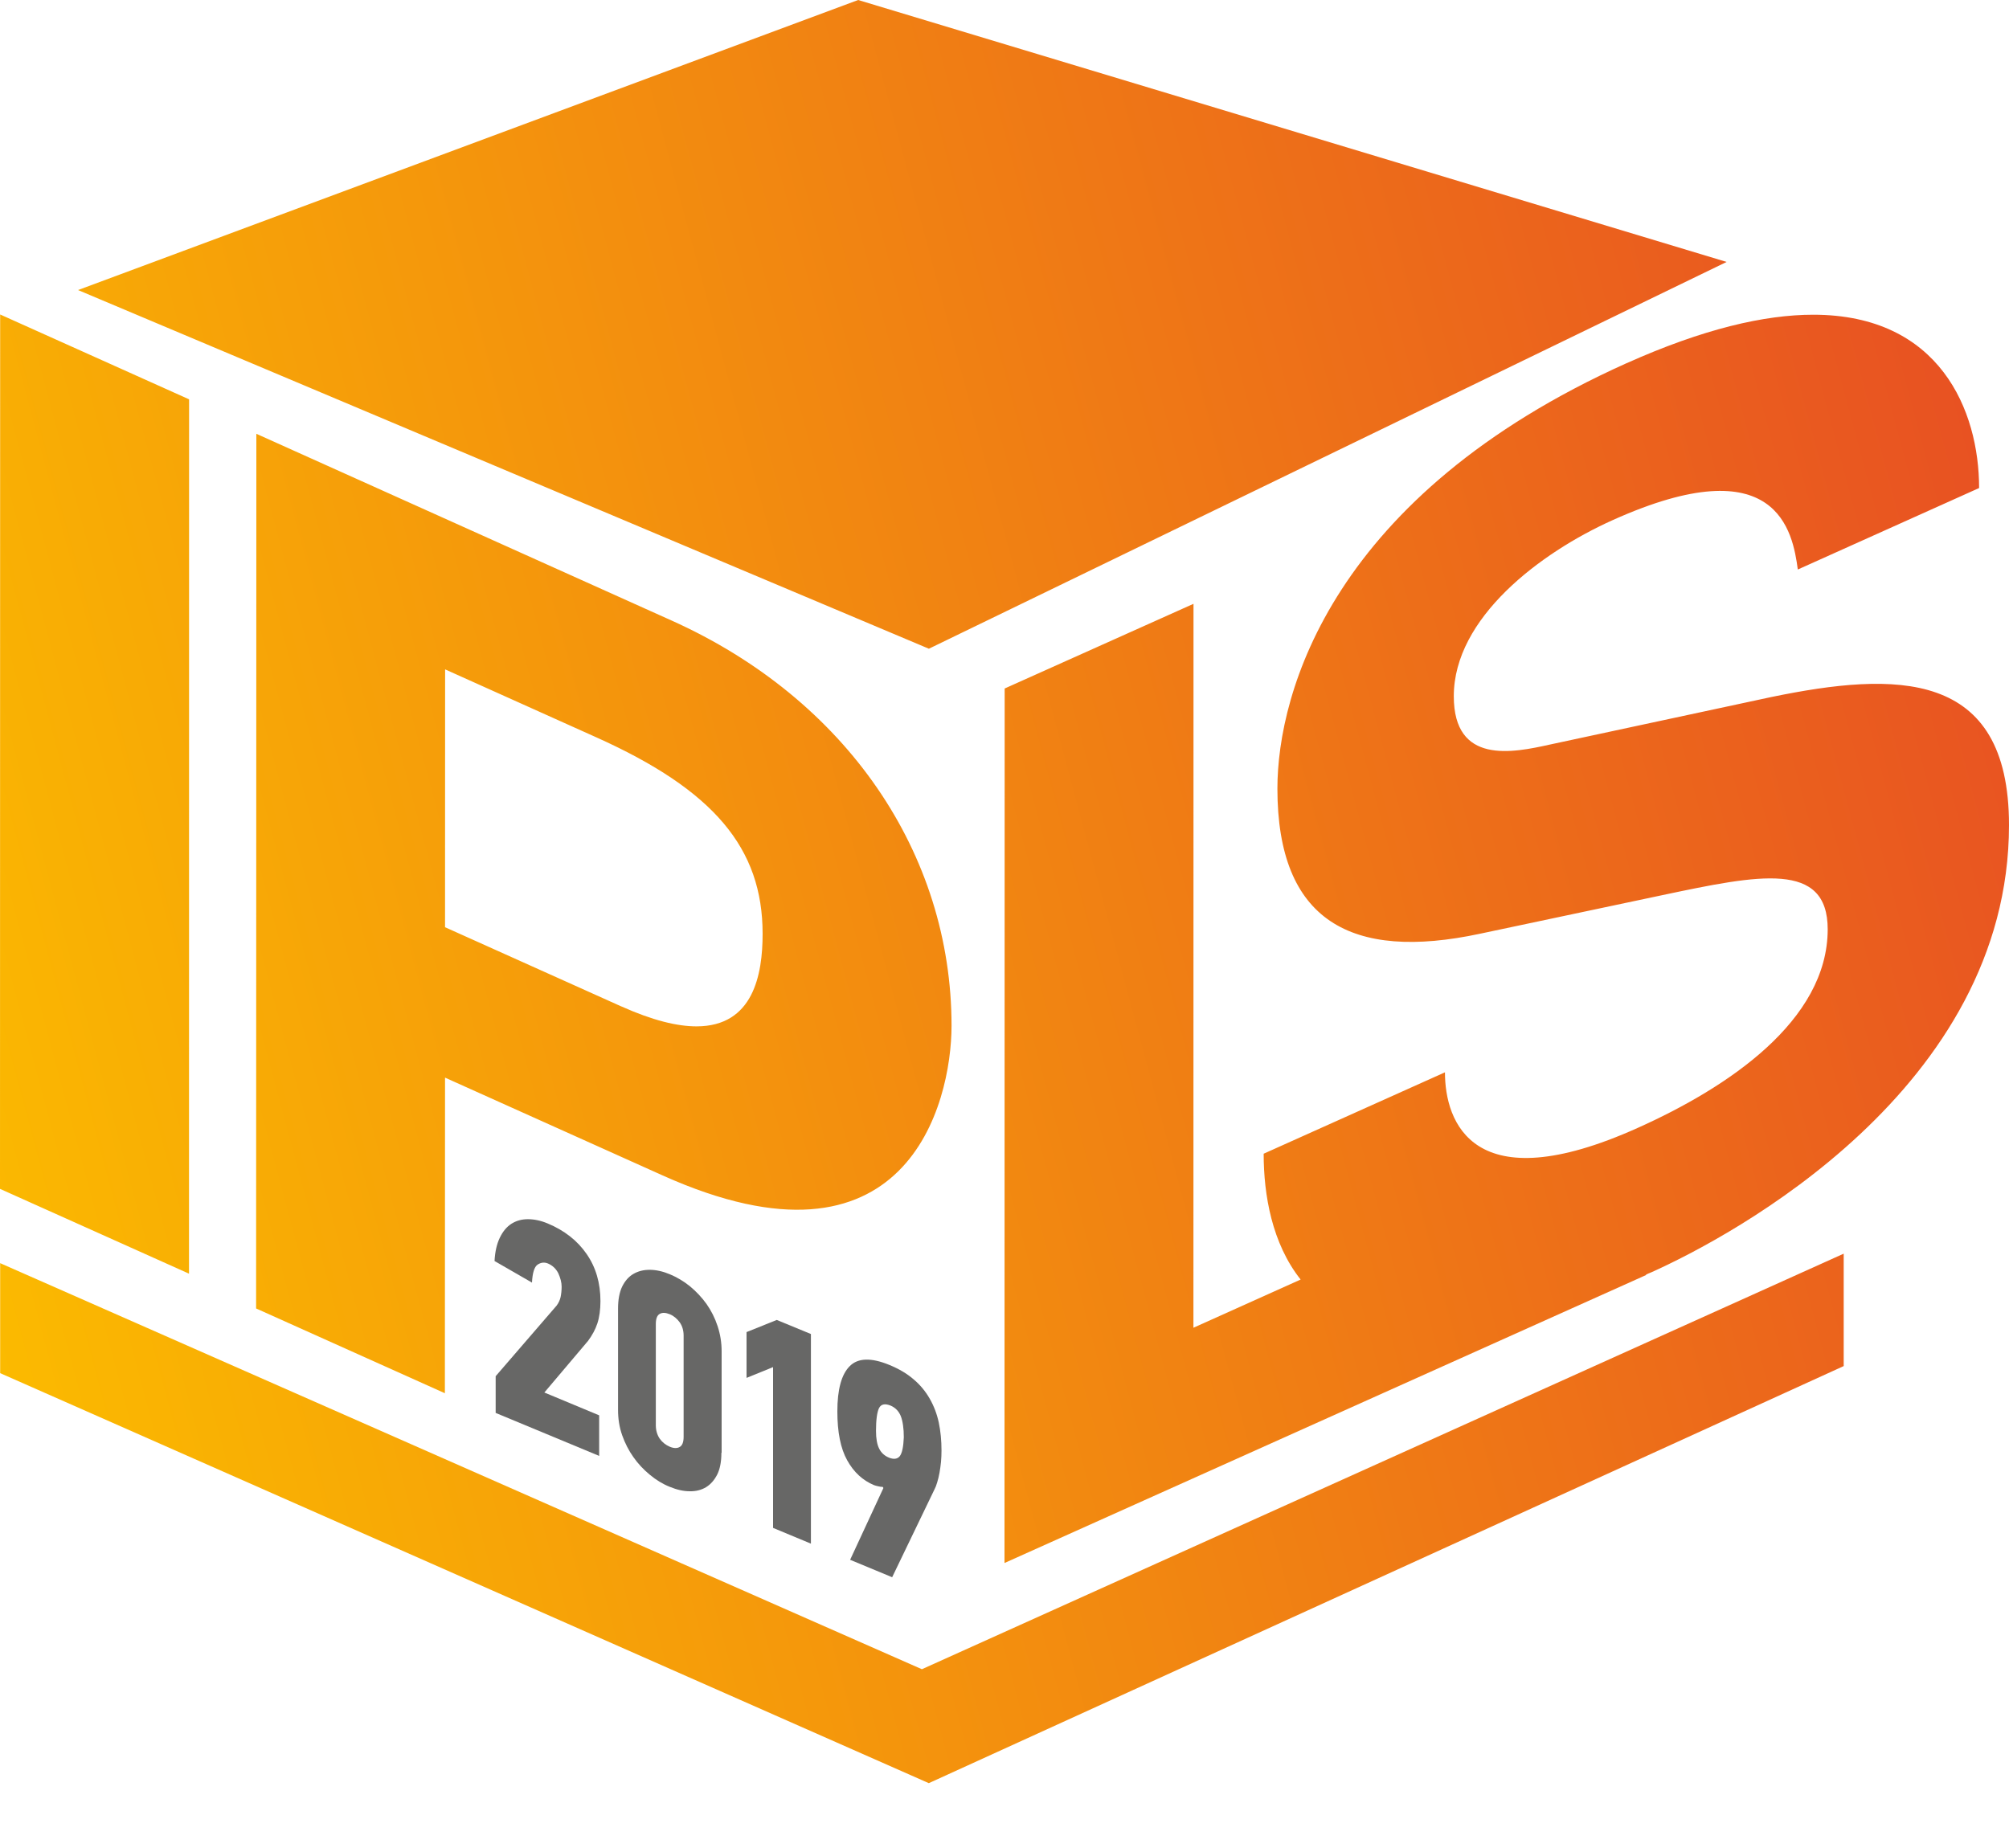 <svg width="25" height="23" viewBox="0 0 25 23" fill="none" xmlns="http://www.w3.org/2000/svg">
<path fill-rule="evenodd" clip-rule="evenodd" d="M10.679 0L0.971 3.61L11.559 8.074L21.486 3.26L10.679 0V0ZM0.001 14.797L2.352 15.852L2.353 4.97L0.002 3.914L0 14.798L0.001 14.797ZM20.239 4.521C16.582 6.164 15.897 8.615 15.896 9.814C15.896 11.463 16.815 11.964 18.418 11.621L20.69 11.14C21.889 10.887 22.744 10.712 22.744 11.567C22.742 12.707 21.499 13.536 20.377 14.039C18.324 14.961 17.981 13.959 17.981 13.346L15.725 14.359C15.725 14.873 15.829 15.476 16.185 15.925L14.851 16.525L14.852 7.515L12.502 8.569L12.5 19.453L20.484 15.869V15.863C20.504 15.853 20.526 15.845 20.547 15.836C21.544 15.389 24.999 13.552 25 10.269C25 8.321 23.584 8.357 22.043 8.675L19.29 9.266C18.823 9.37 18.091 9.52 18.091 8.665C18.091 7.691 19.165 6.879 20.069 6.473C22.122 5.55 22.309 6.621 22.372 7.088L24.628 6.074C24.628 5.11 24.14 3.917 22.564 3.917C21.96 3.917 21.197 4.092 20.24 4.521H20.239ZM3.187 16.285L5.536 17.34L5.538 13.412L8.245 14.629C11.28 15.993 11.84 13.741 11.841 12.767C11.841 10.623 10.535 8.701 8.355 7.722L3.19 5.399L3.187 16.283V16.285ZM7.732 12.526L5.538 11.54L5.539 8.331L7.421 9.177C8.884 9.834 9.49 10.557 9.49 11.622C9.49 12.126 9.377 12.774 8.667 12.774C8.429 12.774 8.123 12.701 7.733 12.526H7.732ZM11.472 20.775L0.002 15.721V17.09L11.558 22.193L22.943 17.002V15.603L11.472 20.775Z" fill="url(#paint0_linear)"/>
<path d="M6.154 15.696C6.16 15.579 6.182 15.482 6.22 15.404C6.257 15.327 6.305 15.269 6.364 15.231C6.424 15.193 6.491 15.174 6.57 15.174C6.647 15.174 6.729 15.191 6.813 15.226C7.022 15.313 7.184 15.439 7.3 15.607C7.415 15.773 7.472 15.969 7.472 16.194C7.472 16.3 7.459 16.393 7.434 16.47C7.409 16.546 7.369 16.619 7.318 16.688L6.774 17.331L7.456 17.615V18.12L6.168 17.585V17.128L6.926 16.25C6.95 16.218 6.967 16.183 6.976 16.144C6.984 16.105 6.989 16.062 6.989 16.014C6.989 15.961 6.974 15.906 6.948 15.848C6.919 15.79 6.875 15.749 6.818 15.725C6.773 15.707 6.731 15.712 6.689 15.74C6.649 15.768 6.626 15.843 6.62 15.963L6.155 15.695L6.154 15.696Z" fill="#676766"/>
<path d="M8.507 16.623C8.507 16.558 8.49 16.502 8.458 16.457C8.425 16.412 8.384 16.377 8.335 16.357C8.284 16.336 8.242 16.334 8.209 16.353C8.176 16.372 8.161 16.414 8.161 16.479V17.738C8.161 17.803 8.178 17.858 8.209 17.905C8.242 17.951 8.284 17.984 8.335 18.006C8.386 18.027 8.426 18.027 8.458 18.009C8.491 17.99 8.507 17.948 8.507 17.883V16.623ZM8.977 18.081C8.977 18.191 8.96 18.282 8.925 18.352C8.889 18.422 8.843 18.475 8.785 18.51C8.728 18.544 8.66 18.562 8.582 18.56C8.505 18.56 8.422 18.541 8.335 18.505C8.247 18.47 8.165 18.42 8.087 18.355C8.009 18.291 7.94 18.218 7.882 18.135C7.823 18.052 7.777 17.961 7.742 17.862C7.707 17.762 7.691 17.658 7.691 17.548V16.286C7.691 16.176 7.708 16.085 7.742 16.013C7.778 15.941 7.824 15.888 7.884 15.854C7.943 15.82 8.011 15.803 8.09 15.804C8.167 15.805 8.249 15.823 8.337 15.86C8.423 15.896 8.508 15.946 8.586 16.009C8.664 16.074 8.733 16.147 8.792 16.229C8.85 16.312 8.897 16.404 8.93 16.505C8.963 16.605 8.98 16.71 8.98 16.819V18.081H8.977Z" fill="#676766"/>
<path d="M9.62 19.016V17.015L9.29 17.149V16.579L9.666 16.428L10.091 16.603V19.212L9.62 19.016Z" fill="#676766"/>
<path d="M11.058 18.14C11.121 18.166 11.167 18.16 11.197 18.123C11.226 18.085 11.242 18.007 11.247 17.889C11.247 17.777 11.234 17.689 11.21 17.626C11.185 17.564 11.143 17.52 11.083 17.494C11.011 17.465 10.963 17.476 10.938 17.526C10.914 17.577 10.901 17.672 10.901 17.808C10.901 17.904 10.914 17.977 10.94 18.029C10.965 18.08 11.006 18.118 11.059 18.14H11.058ZM10.985 18.506C10.967 18.506 10.948 18.503 10.928 18.498C10.908 18.495 10.891 18.488 10.877 18.484C10.735 18.425 10.624 18.322 10.542 18.174C10.46 18.026 10.42 17.824 10.42 17.566C10.42 17.294 10.471 17.105 10.574 17.003C10.677 16.899 10.843 16.895 11.07 16.989C11.189 17.038 11.29 17.098 11.37 17.168C11.452 17.237 11.518 17.318 11.569 17.407C11.621 17.498 11.659 17.597 11.682 17.704C11.705 17.813 11.716 17.93 11.716 18.054C11.716 18.1 11.714 18.146 11.71 18.194C11.705 18.241 11.699 18.288 11.691 18.331C11.683 18.373 11.674 18.414 11.662 18.451C11.652 18.487 11.64 18.515 11.629 18.536L11.102 19.63L10.579 19.413L10.993 18.52L10.984 18.504L10.985 18.506Z" fill="#676766"/>
<defs>
<linearGradient id="paint0_linear" x1="-0.659" y1="14.622" x2="25.163" y2="7.704" gradientUnits="userSpaceOnUse">
<stop stop-color="#FBBA00"/>
<stop offset="1" stop-color="#E85222"/>
</linearGradient>
</defs>
</svg>
